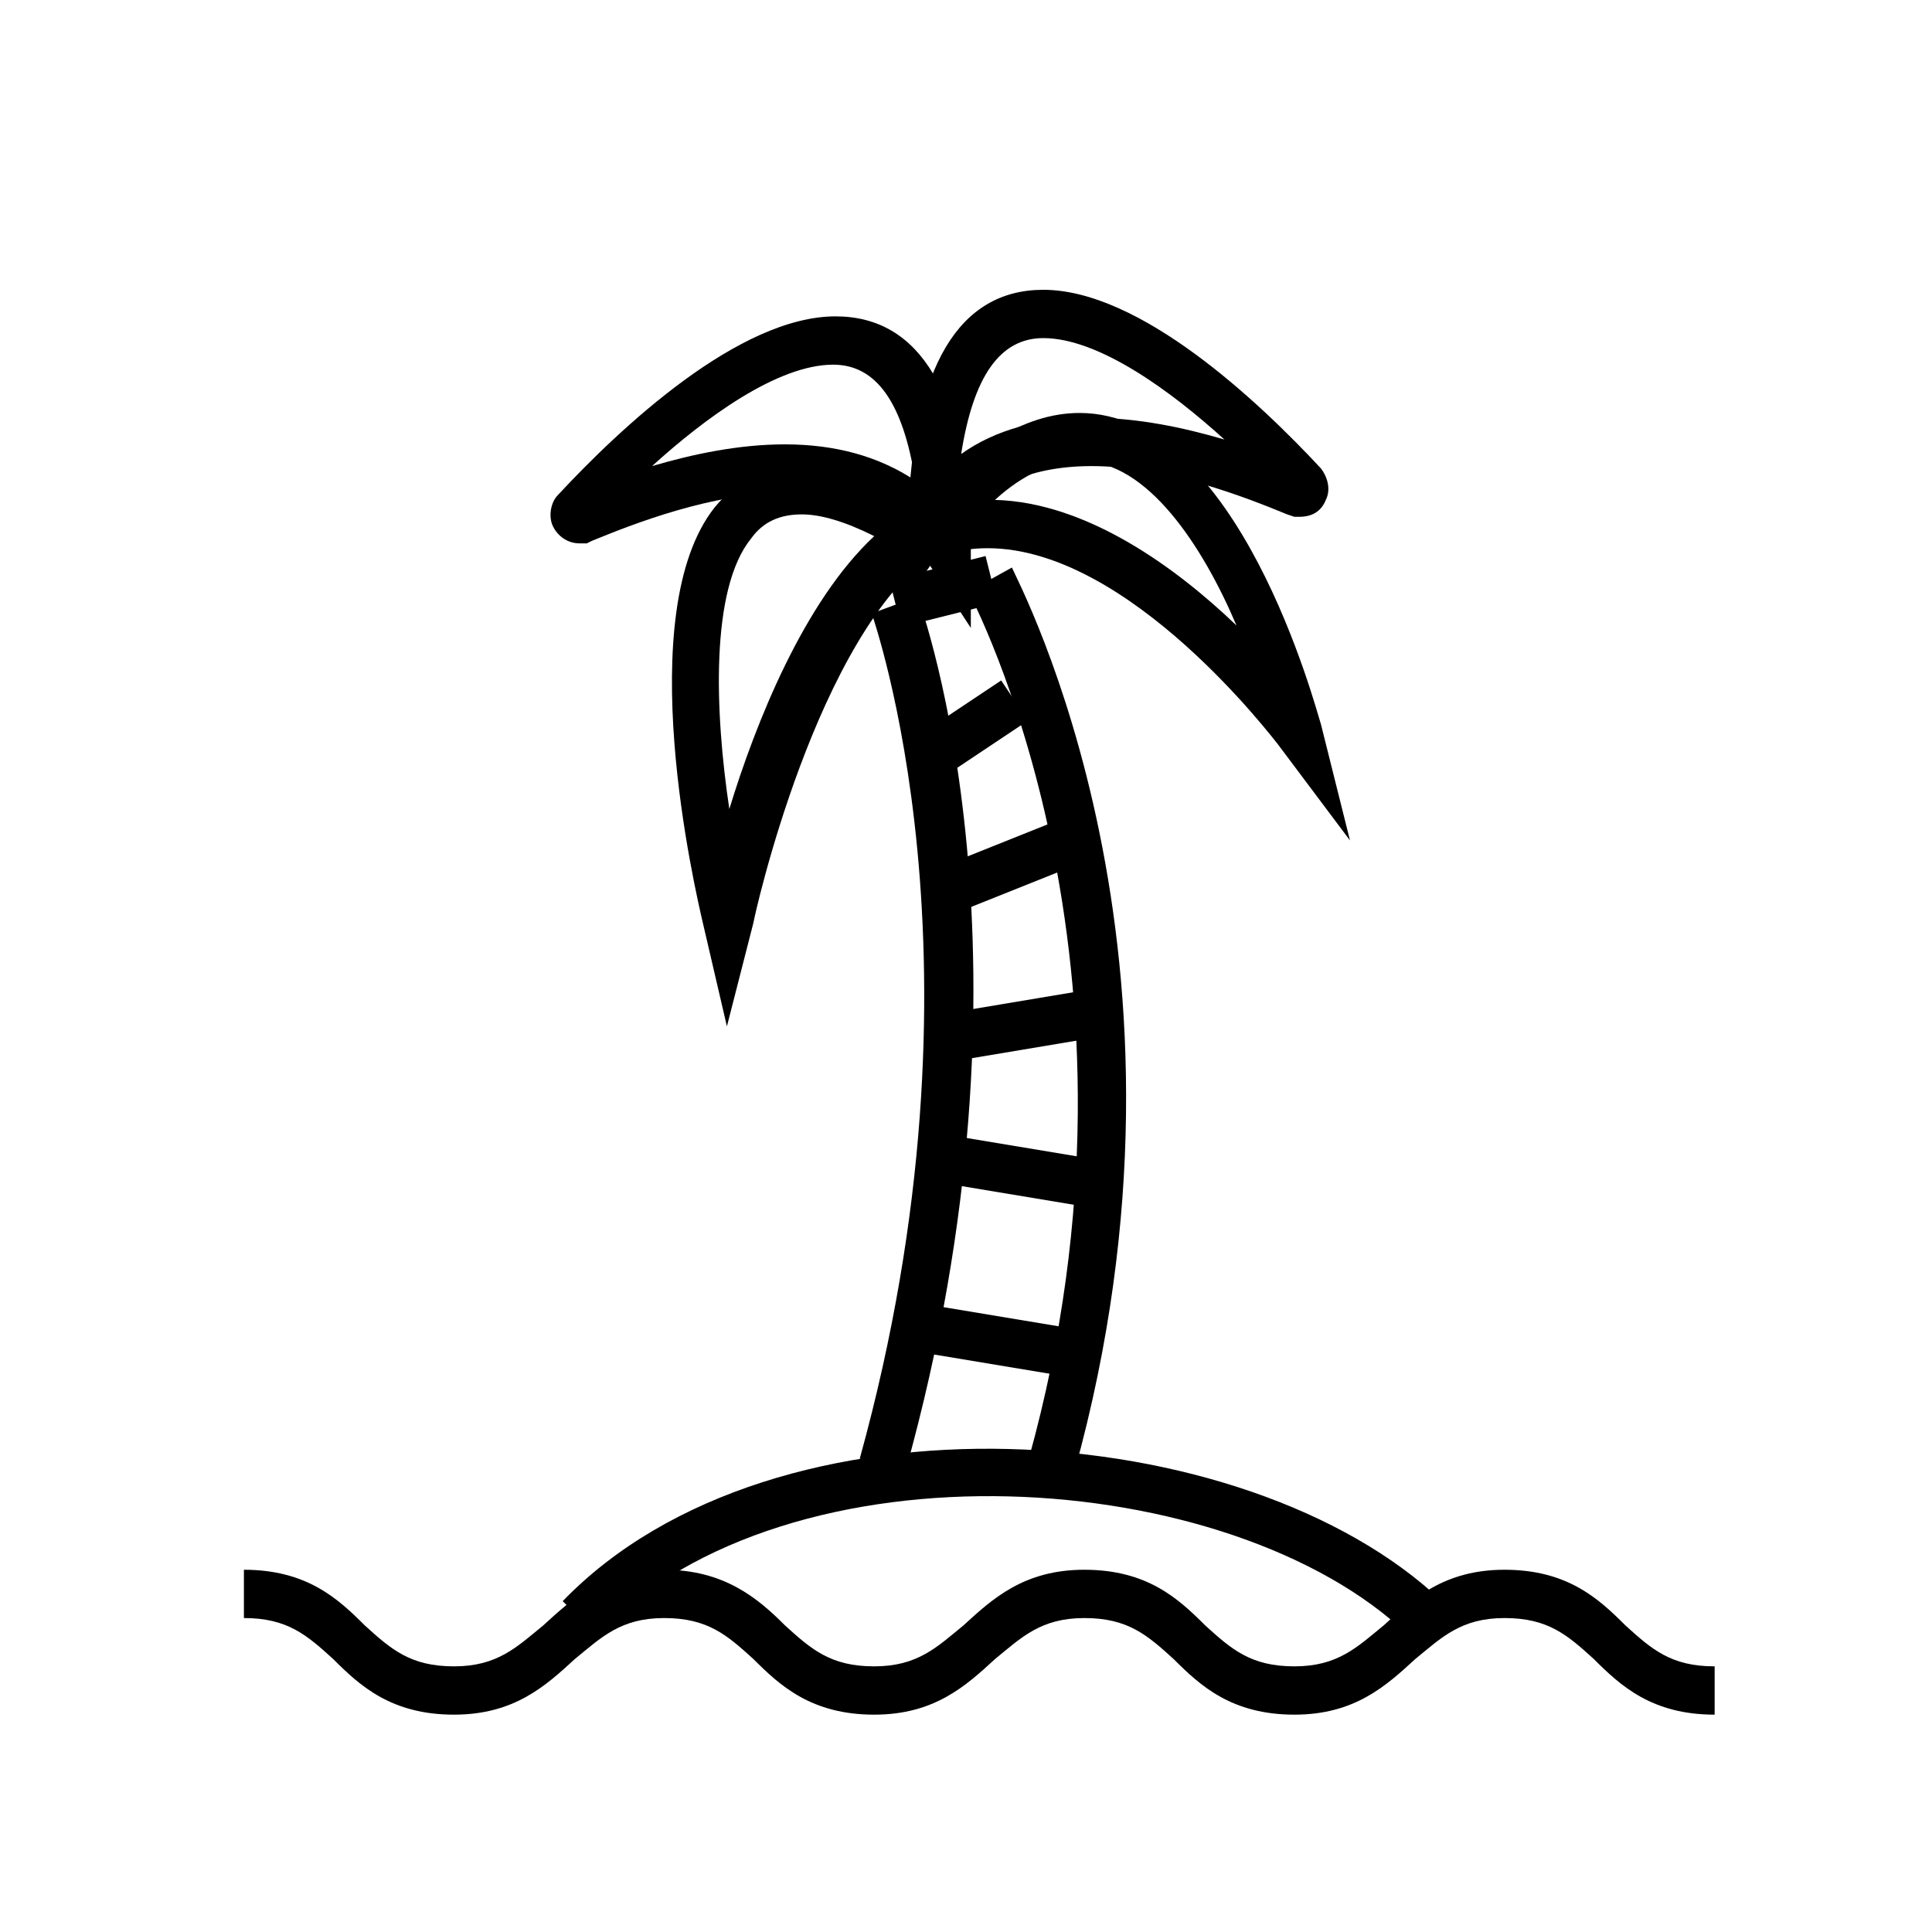 <svg xmlns="http://www.w3.org/2000/svg" xmlns:xlink="http://www.w3.org/1999/xlink" version="1.1" x="0px" y="0px" viewBox="0 0 80 80" enable-background="new 0 0 80 80" xml:space="preserve"><g><path fill="#000000" d="M58.3,67.7c-7.3-7-25.6-8.3-33.6,0l-1.4-1.4c8.8-9.1,28.3-7.7,36.4,0L58.3,67.7z"></path></g><g><g><path fill="#000000" d="M37.5,60.9l-1.9-0.5c5.7-20.6,0.5-34.9,0.5-35l1.9-0.7C38.2,25.3,43.4,39.7,37.5,60.9z"></path></g><g><path fill="#000000" d="M44.5,60.9l-1.9-0.5c5.7-20.5-2.4-35.7-2.5-35.9l1.8-1C42.2,24.2,50.4,39.6,44.5,60.9z"></path></g><g><rect x="38" y="54.5" transform="matrix(0.986 0.164 -0.164 0.986 9.682 -5.985)" fill="#000000" width="6.1" height="2"></rect></g><g><rect x="39" y="47.5" transform="matrix(0.986 0.164 -0.164 0.986 8.545 -6.245)" fill="#000000" width="6.1" height="2"></rect></g><g><rect x="41" y="39.5" transform="matrix(0.165 0.986 -0.986 0.165 77.009 -5.921)" fill="#000000" width="2" height="6.1"></rect></g><g><rect x="40.5" y="33.3" transform="matrix(0.371 0.928 -0.928 0.371 59.508 -15.903)" fill="#000000" width="2" height="5.4"></rect></g><g><rect x="39.5" y="28.2" transform="matrix(0.555 0.832 -0.832 0.555 42.996 -20.339)" fill="#000000" width="2" height="3.6"></rect></g><g><rect x="38" y="22.4" transform="matrix(0.243 0.97 -0.97 0.243 53.304 -19.279)" fill="#000000" width="2" height="4.1"></rect></g><g><g><path fill="#000000" d="M30.1,42.5l-1-4.3c-0.3-1.3-3-12.8,0.5-17.2c0.9-1.1,2.2-1.7,3.7-1.7c1.5,0,3.3,0.6,5.4,1.8l1.4,0.8     l-1.3,0.9c-5,3.4-7.6,15.3-7.6,15.4L30.1,42.5z M33.2,21.3c-0.9,0-1.6,0.3-2.1,1c-1.7,2.1-1.5,7.2-0.9,11.2     c1.1-3.6,3.1-8.6,6-11.3C35,21.6,34,21.3,33.2,21.3z"></path></g><g><path fill="#000000" d="M55.9,34.8l-3-4c-0.1-0.1-6.1-8.1-12-8.1c-0.7,0-1.4,0.1-2.1,0.4l-3.3,1.2l2.2-2.8c2.3-2.9,4.7-4.4,7-4.4     c6.6,0,9.8,12.3,10,12.9L55.9,34.8z M41.2,20.7c3.8,0.1,7.5,2.8,10,5.2c-1.4-3.3-3.7-6.8-6.4-6.8C43.6,19.1,42.4,19.6,41.2,20.7z     "></path></g><g><path fill="#000000" d="M40.2,26l-1.9-2.9c-1.2-1.8-3.1-2.7-5.7-2.7c-3.1,0-6.4,1.3-8.1,2l-0.2,0.1l-0.3,0     c-0.5,0-0.9-0.3-1.1-0.7c-0.2-0.4-0.1-1,0.2-1.3c2.6-2.8,7.5-7.4,11.5-7.4c3.5,0,5.4,3.2,5.6,9.4L40.2,26z M32.5,18.4     c2.1,0,3.9,0.5,5.4,1.5c-0.5-3.2-1.6-4.8-3.4-4.8c-2.3,0-5.3,2.2-7.5,4.2C28.7,18.8,30.6,18.4,32.5,18.4z"></path></g><g><path fill="#000000" d="M37.5,24.9l0.1-3.5c0.2-6.2,2.1-9.4,5.6-9.4c4,0,8.9,4.6,11.5,7.4c0.3,0.4,0.4,0.9,0.2,1.3     c-0.2,0.5-0.6,0.7-1.1,0.7h-0.2l-0.3-0.1c-1.7-0.7-5-2-8.1-2c-2.6,0-4.6,0.9-5.7,2.7L37.5,24.9z M43.2,14c-1.8,0-2.9,1.6-3.4,4.8     c1.4-1,3.2-1.5,5.4-1.5c1.9,0,3.8,0.4,5.5,0.9C48.5,16.2,45.5,14,43.2,14z"></path></g></g></g><g><path fill="#000000" d="M71,71c-2.6,0-3.9-1.2-5-2.3c-1.1-1-1.9-1.7-3.7-1.7s-2.6,0.8-3.7,1.7c-1.2,1.1-2.5,2.3-5,2.3   c-2.6,0-3.9-1.2-5-2.3c-1.1-1-1.9-1.7-3.7-1.7c-1.8,0-2.6,0.8-3.7,1.7c-1.2,1.1-2.5,2.3-5,2.3c-2.6,0-3.9-1.2-5-2.3   c-1.1-1-1.9-1.7-3.7-1.7c-1.8,0-2.6,0.8-3.7,1.7c-1.2,1.1-2.5,2.3-5,2.3c-2.6,0-3.9-1.2-5-2.3c-1.1-1-1.9-1.7-3.7-1.7v-2   c2.6,0,3.9,1.2,5,2.3c1.1,1,1.9,1.7,3.7,1.7s2.6-0.8,3.7-1.7c1.2-1.1,2.5-2.3,5-2.3s3.9,1.2,5,2.3c1.1,1,1.9,1.7,3.7,1.7   c1.8,0,2.6-0.8,3.7-1.7c1.2-1.1,2.5-2.3,5-2.3c2.6,0,3.9,1.2,5,2.3c1.1,1,1.9,1.7,3.7,1.7c1.8,0,2.6-0.8,3.7-1.7   c1.2-1.1,2.5-2.3,5-2.3c2.6,0,3.9,1.2,5,2.3c1.1,1,1.9,1.7,3.7,1.7V71z"></path></g></svg>